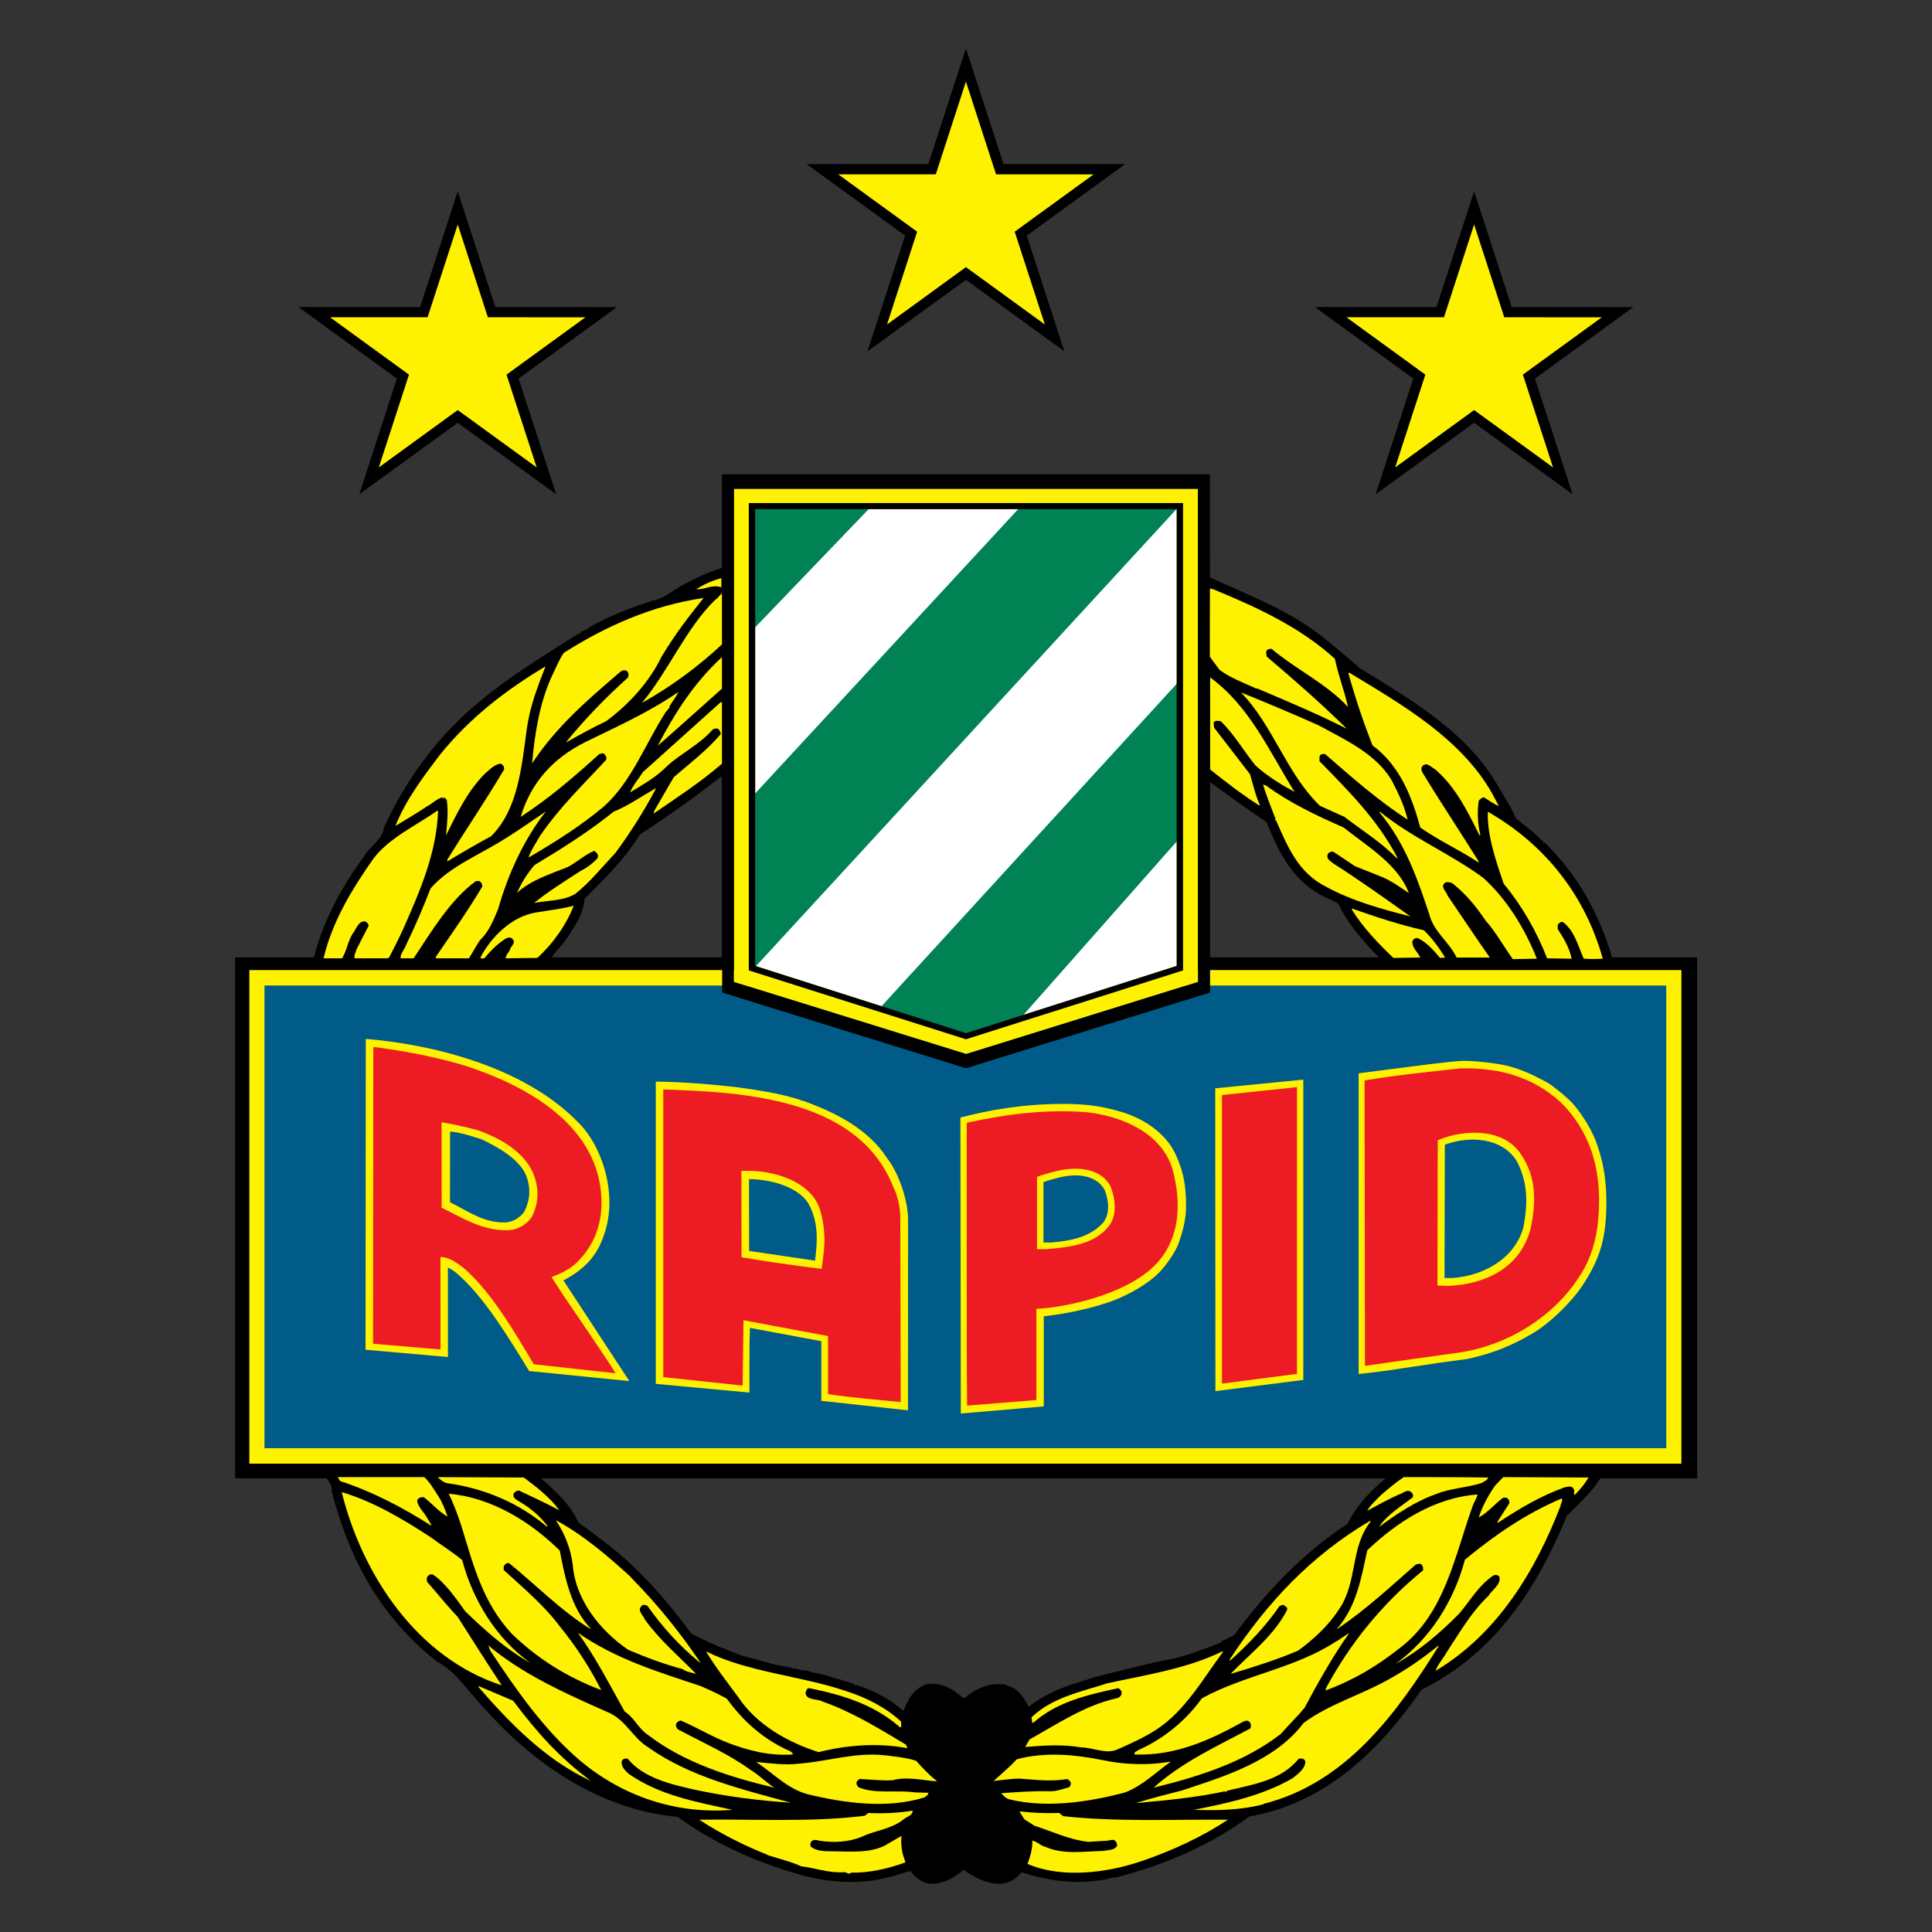 <?xml version="1.0" encoding="UTF-8" standalone="no"?>
<svg
   xmlns:dc="http://purl.org/dc/elements/1.1/"
   xmlns:cc="http://creativecommons.org/ns#"
   xmlns:rdf="http://www.w3.org/1999/02/22-rdf-syntax-ns#"
   xmlns:svg="http://www.w3.org/2000/svg"
   xmlns="http://www.w3.org/2000/svg"
   xmlns:sodipodi="http://sodipodi.sourceforge.net/DTD/sodipodi-0.dtd"
   xmlns:inkscape="http://www.inkscape.org/namespaces/inkscape"
   version="1.1"
   id="Layer_1"
   x="0px"
   y="0px"
   viewBox="0 0 1000 1000"
   xml:space="preserve"
   sodipodi:docname="Sportklub Rapid Wien.svg"
   width="1000"
   height="1000"
   inkscape:version="1.0.1 (3bc2e813f5, 2020-09-07)"><rect x="0" y="0" width="1000" height="1000" fill="#333333" stroke="none"/><defs
   id="defs141" /><sodipodi:namedview
   pagecolor="#ffffff"
   bordercolor="#666666"
   borderopacity="1"
   objecttolerance="10"
   gridtolerance="10"
   guidetolerance="10"
   inkscape:pageopacity="0"
   inkscape:pageshadow="2"
   inkscape:window-width="1920"
   inkscape:window-height="1017"
   id="namedview139"
   showgrid="false"
   inkscape:zoom="0.827"
   inkscape:cx="500"
   inkscape:cy="500"
   inkscape:window-x="-8"
   inkscape:window-y="-8"
   inkscape:window-maximized="1"
   inkscape:current-layer="Layer_1"
   inkscape:document-rotation="0" />
<g
   id="g1036"
   transform="matrix(4.331,0,0,4.331,-1212.249,-832.5)"><g
     id="g136">
	<path
   style="clip-rule:evenodd;fill-rule:evenodd"
   d="m 472.568,306.633 c -1.608,-5.338 -4.096,-9.805 -8.059,-13.722 -0.096,0 -0.096,0.19 -0.236,0.094 0.047,-0.046 0.094,-0.094 0.141,-0.094 -1.039,-1.133 -2.172,-1.937 -3.35,-2.88 -0.523,-1.274 -1.326,-2.456 -2.031,-3.684 -3.59,-6.469 -10.34,-10.436 -16.619,-14.261 -1.371,-1.227 -2.787,-2.407 -4.252,-3.588 -4.047,-3.295 -8.935,-5.088 -13.688,-7.296 v 43.116 l 0.043,-18.633 v 0 0 c 2.172,1.559 4.344,3.212 6.752,4.771 1.465,3.729 3.398,7.556 7.508,9.207 v 0 l 1.039,0.52 v 0 c 1.129,2.399 3.055,4.612 4.887,6.45 z m -106.387,-46.544 -0.022,0.004 v 0 c -1.982,0.614 -3.871,1.559 -5.523,2.55 -0.945,0.661 -1.842,1.274 -3.068,1.416 v 0 l 0.14,0.095 v 0 c -0.14,0 -0.422,0.046 -0.422,0 v 0 l 0.046,0.046 v 0 c -2.409,0.755 -4.817,1.748 -7.085,3.023 v 0 l 0.047,0.094 h -0.142 v 0 c -0.233,0.283 -0.942,0.236 -0.942,0.708 v 0 h -0.095 v 0 c 0,-0.047 -0.046,-0.047 -0.046,-0.094 -3.826,2.409 -8.357,5.194 -11.616,7.934 -5.101,4.107 -9.066,9.538 -11.664,15.252 -0.142,1.322 -1.414,2.077 -2.172,3.118 -2.707,3.782 -4.953,7.565 -6.19,12.398 h 28.405 c 0.39,-0.623 1.047,-1.247 1.537,-1.868 v 0 0 0 c 0.992,-1.512 2.217,-3.07 2.406,-5.148 2.267,-2.266 4.816,-4.722 6.565,-7.649 3.35,-2.172 6.421,-4.345 9.679,-6.895 v 0 h 0.14 v 21.56 h 0.022 z m -47.248,108.804 c 0.32,0.449 0.708,0.9 0.626,1.603 2.126,8.264 5.948,15.063 12.51,20.26 2.457,1.273 3.826,3.73 5.62,5.523 5.713,6.471 13.645,12.184 23.183,13.08 4.203,3.023 9.065,5.289 14.022,6.707 v 0 h -0.044 v 0 c 3.398,1.086 7.507,1.463 10.952,0.564 1.039,-0.188 1.984,-0.613 2.929,-0.801 0.33,0.52 0.897,0.992 1.463,1.275 1.701,0.754 3.634,-0.379 4.862,-1.418 1.133,0.803 2.455,1.512 3.873,1.652 1.275,0.143 2.359,-0.471 3.066,-1.369 3.402,1.135 7.18,1.559 10.672,0.709 v 0 l -0.047,-0.049 v 0 c 0.33,0 0.709,0 1.039,-0.141 5.57,-1.465 10.955,-3.779 15.533,-7.178 9.303,-1.605 15.77,-8.17 20.588,-15.158 8.83,-4.344 13.832,-12.182 17.375,-20.777 1.375,-1.377 2.932,-2.801 4.016,-4.484 h -25.662 c -1.887,1.578 -3.494,3.254 -4.559,5.43 v 0 0 0 c -5.385,3.541 -9.727,8.121 -13.553,13.316 v 0 l -1.555,0.756 0.043,0.094 v 0 c -1.744,0.709 -3.539,1.369 -5.428,1.889 -3.307,0.615 -6.846,1.559 -9.869,2.313 -0.756,0.285 -1.65,0.521 -2.455,0.805 -1.697,0.52 -3.728,1.463 -5.287,2.691 -0.613,-1.086 -1.275,-2.219 -2.551,-2.504 v 0 h 0.049 v 0 c -0.141,-0.045 -0.471,-0.283 -0.662,-0.141 -1.416,-0.283 -3.352,0.566 -4.485,1.606 v 0 l -0.284,-0.047 v 0 c -1.133,-1.086 -2.594,-1.842 -4.25,-1.605 -1.508,0.473 -2.264,1.793 -2.736,3.115 -0.048,0 -0.142,0 -0.142,0.096 v 0 -0.047 0 c -1.511,-1.418 -3.492,-2.408 -5.526,-3.07 -0.14,0.049 0.097,0.143 -0.092,0.094 v 0 l -0.094,-0.045 h 0.094 v 0 c -0.372,-0.326 -1.1,-0.422 -1.528,-0.559 0.003,0.014 0.017,0.02 0.017,0.037 -0.046,0 -0.046,0 -0.046,-0.045 0.008,0 0.02,0.004 0.03,0.008 -0.042,-0.119 -0.23,-0.111 -0.364,-0.105 0.003,0.002 0.003,0.002 0.003,0.002 v 0 h -0.048 v 0 c 0.012,0 0.031,0 0.044,-0.002 -0.047,-0.186 -0.375,-0.047 -0.469,-0.141 v 0 h 0.094 v 0 c -0.85,-0.188 -0.992,-0.426 -1.842,-0.473 v 0 h 0.094 v 0 c -0.189,-0.141 -0.85,-0.19 -0.992,-0.236 -0.284,-0.094 -0.944,-0.283 -1.417,-0.33 v 0 l 0.047,0.047 h -0.142 v 0 c -0.189,-0.188 -0.283,-0.141 -0.567,-0.141 0,-0.18 -0.255,-0.102 -0.4,-0.055 v 0 l 0.025,0.008 h -0.05 v 0 c 0.008,-0.002 0.017,-0.004 0.025,-0.008 v 0 l -0.308,-0.088 h 0.236 v 0 c -0.14,-0.094 -0.52,-0.094 -0.753,-0.094 v 0 h 0.094 v 0 c -0.048,-0.188 -0.473,-0.047 -0.614,-0.141 -1.606,-0.283 -3.118,-0.852 -4.771,-1.229 -2.078,-0.803 -4.012,-1.559 -6.043,-2.645 -3.259,-4.391 -6.656,-8.264 -11.143,-11.522 -0.709,-0.566 -1.605,-1.228 -2.361,-1.748 -0.913,-2.15 -2.761,-3.772 -4.464,-5.287 h -25.621 z"
   id="path2" />
	<polygon
   style="clip-rule:evenodd;fill-rule:evenodd"
   points="366.181,306.633 366.181,248.912 424.475,248.912 424.475,306.633 482.73,306.633 482.73,368.893 308,368.893 308,306.633 "
   id="polygon4" />
	<polygon
   style="clip-rule:evenodd;fill:#fff200;fill-rule:evenodd"
   points="309.698,367.141 309.698,308.154 480.846,308.154 480.846,367.141 "
   id="polygon6" />
	<polygon
   style="clip-rule:evenodd;fill:#005b89;fill-rule:evenodd"
   points="311.509,365.297 311.509,309.998 479.035,309.998 479.035,365.297 "
   id="polygon8" />
	<path
   style="clip-rule:evenodd;fill:#fff200;fill-rule:evenodd"
   d="m 366.113,261.321 v 1.085 c -1.086,-0.377 -1.936,0.283 -3.022,0.237 0.897,-0.566 1.889,-1.038 3.022,-1.322 z"
   id="path10" />
	<path
   style="clip-rule:evenodd;fill:#fff200;fill-rule:evenodd"
   d="m 424.896,262.643 c 5.145,2.124 10.338,4.486 14.541,8.311 0.379,1.936 1.182,3.92 1.559,5.762 -2.551,-2.787 -6.137,-4.439 -9.113,-6.942 -0.236,-0.046 -0.66,0.048 -0.66,0.379 v 0 l 0.047,0.517 v 0 c 3.447,2.928 6.516,5.621 9.586,8.642 -3.353,-1.7 -6.94,-3.21 -10.483,-4.722 -0.096,-0.095 -0.379,-0.047 -0.568,-0.189 -1.369,-0.614 -2.881,-1.181 -4.156,-2.125 v 0 l -1.225,-1.653 0.045,-8.076 z"
   id="path12" />
	<path
   style="clip-rule:evenodd;fill:#fff200;fill-rule:evenodd"
   d="m 366.206,269.208 c -2.879,2.69 -6.09,5.052 -9.536,6.988 v 0 -0.047 0 c 3.114,-3.731 5.24,-8.878 8.688,-12.231 0.331,-0.187 0.558,-0.609 0.842,-0.797 z"
   id="path14" />
	<path
   style="clip-rule:evenodd;fill:#fff200;fill-rule:evenodd"
   d="m 363.988,263.681 c -1.842,2.316 -3.353,4.251 -5.006,6.989 -1.511,3.118 -4.012,5.81 -6.657,7.746 -1.605,0.755 -3.209,1.651 -4.814,2.549 2.217,-2.739 4.768,-5.383 7.46,-7.792 0.047,-0.283 0.094,-0.425 -0.048,-0.661 -0.283,-0.331 -0.708,-0.189 -0.944,0.047 -3.872,3.307 -7.554,6.469 -10.436,10.814 v 0 h -0.046 v 0 c 0.331,-3.637 0.897,-7.036 2.267,-10.153 0.473,-0.944 0.897,-2.078 1.511,-2.974 5.05,-3.211 10.573,-5.666 16.713,-6.565 z"
   id="path16" />
	<path
   style="clip-rule:evenodd;fill:#fff200;fill-rule:evenodd"
   d="m 345.102,271.851 c -0.992,2.502 -1.842,4.77 -2.22,7.319 -0.661,4.817 -1.086,9.822 -4.295,12.987 -1.842,0.99 -3.448,1.935 -5.243,3.021 v 0 l 0.047,-0.283 v 0 c 2.315,-3.731 4.582,-7.036 6.754,-10.718 0.048,-0.331 -0.142,-0.567 -0.425,-0.709 -0.803,0.142 -1.323,0.756 -1.936,1.276 -2.125,2.218 -3.212,4.579 -4.581,7.317 0.141,-1.415 0.283,-2.879 0.097,-4.202 -0.05,-0.142 -0.191,-0.236 -0.283,-0.331 -0.192,0.047 -0.05,0.188 -0.239,0.094 v 0 l 0.047,-0.141 v 0 c -0.8,0.235 -1.272,0.802 -1.934,1.133 -1.039,0.708 -2.503,1.559 -3.73,2.313 1.227,-3.115 3.306,-5.854 5.384,-8.592 3.538,-4.345 7.739,-7.603 12.557,-10.484 z"
   id="path18" />
	<path
   style="clip-rule:evenodd;fill:#fff200;fill-rule:evenodd"
   d="m 458.182,286.961 0.852,1.607 v 0 c -0.615,-0.284 -1.182,-0.661 -1.748,-1.04 -0.283,-0.047 -0.52,0.236 -0.66,0.378 -0.19,1.275 -0.143,2.784 0.188,4.061 v 0 l -0.094,0.093 v 0 c -1.416,-2.832 -2.787,-5.713 -5.287,-7.884 -0.475,-0.236 -0.994,-0.945 -1.512,-0.425 -0.236,0.236 -0.141,0.519 -0.047,0.755 2.17,3.588 4.578,7.177 6.752,10.671 v 0 l -0.049,0.095 v 0 c -2.315,-1.512 -4.723,-2.599 -6.94,-4.156 -0.992,-3.684 -2.455,-7.414 -5.715,-9.822 -1.086,-2.786 -2.076,-5.714 -2.879,-8.642 v 0 l 0.096,-0.047 v 0 c 6.326,3.827 13.312,7.84 17.043,14.356 z"
   id="path20" />
	<path
   style="clip-rule:evenodd;fill:#fff200;fill-rule:evenodd"
   d="m 434.619,286.867 c -1.555,-0.85 -3.35,-1.937 -4.672,-3.163 -1.465,-1.795 -2.504,-3.684 -4.152,-5.289 -0.285,-0.048 -0.76,-0.143 -0.852,0.188 v 0 l 0.047,0.567 4.297,5.573 v 0 c 0.377,1.273 0.66,2.548 1.18,3.682 v 0 l -0.094,0.047 v 0 c -2.078,-1.322 -4.014,-2.834 -5.855,-4.296 v 0 -11.004 0 c 4.769,3.495 7.035,8.785 10.101,13.695 z"
   id="path22" />
	<path
   style="clip-rule:evenodd;fill:#fff200;fill-rule:evenodd"
   d="m 359.879,276.715 0.047,0.047 -0.473,0.565 v 0 c -2.406,3.732 -4.105,8.406 -7.458,11.335 -2.693,2.265 -5.855,4.25 -8.924,6.043 0.283,-0.896 0.897,-1.747 1.369,-2.597 2.409,-3.494 5.051,-5.998 7.885,-9.066 0.142,-0.283 -0.047,-0.614 -0.33,-0.803 v 0 l -0.473,0.095 v 0 c -3.02,2.738 -6.043,5.335 -9.397,7.508 1.229,-4.062 3.779,-6.942 7.696,-8.925 3.873,-1.89 7.746,-3.636 11.144,-5.997 -0.283,0.662 -0.755,1.134 -1.086,1.795 z"
   id="path24" />
	<path
   style="clip-rule:evenodd;fill:#fff200;fill-rule:evenodd"
   d="m 437.453,278.886 c 3.213,1.748 7.082,3.495 8.877,6.8 0.709,1.37 1.418,2.881 1.795,4.487 -3.637,-2.361 -6.703,-5.1 -9.867,-7.838 -0.332,-0.048 -0.615,0.046 -0.662,0.33 v 0 0.521 0 c 3.494,3.588 6.893,6.941 9.303,11.52 v 0 l -0.049,0.096 v 0 c -1.889,-1.937 -4.199,-3.355 -6.277,-4.959 v 0 l -2.93,-1.323 v 0 c -4.012,-3.872 -5.57,-9.586 -9.443,-13.552 2.929,1.18 6.185,2.55 9.253,3.918 z"
   id="path26" />
	<path
   style="clip-rule:evenodd;fill:#fff200;fill-rule:evenodd"
   d="m 366.203,276.104 0.003,7.364 c -2.69,2.313 -5.334,4.014 -8.215,5.997 v 0 l 0.097,-0.331 v 0 c 0.753,-1.275 1.508,-2.644 2.359,-4.061 1.936,-1.653 3.919,-3.164 5.572,-5.1 0.047,-0.283 -0.097,-0.331 -0.188,-0.567 -0.192,-0.189 -0.567,-0.14 -0.756,0 -1.559,1.795 -3.778,2.834 -5.432,4.346 -1.272,1.321 -2.878,2.217 -4.437,3.163 0.331,-0.851 0.992,-1.559 1.512,-2.407 v 0 l 9.301,-8.359 h 0.14 v 0 z"
   id="path28" />
	<path
   style="clip-rule:evenodd;fill:#fff200;fill-rule:evenodd"
   d="m 431.223,286.111 c 2.832,2.078 6.043,3.589 9.254,5.006 2.785,2.219 6.563,4.439 7.791,7.839 -1.086,-0.755 -2.221,-1.559 -3.447,-2.031 v 0 l -2.975,-1.181 -2.549,-1.7 v 0 c -0.285,-0.142 -0.566,0.047 -0.709,0.235 -0.236,0.614 0.33,0.85 0.66,1.134 3.119,1.984 6.139,4.155 9.207,6.327 -3.494,-0.896 -6.986,-1.842 -10.15,-3.588 -3.26,-1.653 -4.535,-4.769 -5.902,-7.886 -0.283,-0.047 0.049,-0.237 -0.141,-0.378 -0.473,-1.275 -1.086,-2.739 -1.416,-3.921 v 0 z"
   id="path30" />
	<path
   style="clip-rule:evenodd;fill:#fff200;fill-rule:evenodd"
   d="m 358.273,286.49 c -1.367,2.598 -2.973,5.146 -4.815,7.65 -1.605,1.7 -3.022,3.496 -4.814,4.912 -1.417,0.849 -3.259,0.754 -4.912,1.085 1.606,-1.321 3.448,-2.455 5.384,-3.729 0.804,-0.425 1.603,-0.945 2.17,-1.605 0.236,-0.379 -0.094,-0.756 -0.378,-0.898 -1.133,0.473 -2.075,1.37 -3.161,1.936 -2.126,0.85 -4.393,1.559 -6.046,3.07 0.52,-1.181 1.181,-2.267 2.078,-3.307 3.307,-1.983 6.516,-4.014 9.444,-6.374 1.747,-0.709 3.353,-1.842 5.004,-2.787 v 0 z"
   id="path32" />
	<path
   style="clip-rule:evenodd;fill:#fff200;fill-rule:evenodd"
   d="m 332.26,289.134 c -0.191,5.147 -2.267,9.776 -4.156,14.072 -0.519,1.134 -1.133,2.361 -1.701,3.448 v 0 l -0.189,0.094 h -3.917 v 0 c -0.142,-0.331 0.142,-0.756 0.237,-1.134 v 0 l 1.414,-2.737 v 0 c 0.05,-0.189 -0.187,-0.378 -0.331,-0.52 -0.895,-0.189 -1.131,0.944 -1.556,1.417 -0.615,0.992 -0.709,2.031 -1.275,2.975 v 0 h -2.22 v 0 c 1.086,-4.533 3.447,-8.311 5.948,-11.9 1.889,-2.504 5.195,-4.013 7.602,-5.714 v 0 h 0.144 z"
   id="path34" />
	<path
   style="clip-rule:evenodd;fill:#fff200;fill-rule:evenodd"
   d="m 345.149,289.182 c -2.645,3.353 -4.531,7.508 -5.712,11.664 -0.567,1.369 -1.086,2.692 -2.173,3.73 -0.425,0.615 -0.897,1.511 -1.322,2.172 v 0 h -3.965 l 0.047,-0.236 v 0 c 1.887,-2.738 3.87,-5.572 5.523,-8.357 0,-0.236 -0.142,-0.566 -0.425,-0.661 v 0 l -0.379,0.047 v 0 c -3.07,2.266 -5.239,5.95 -7.412,9.208 v 0 h -1.559 v 0 c -0.046,-0.567 0.473,-1.04 0.661,-1.605 1.086,-2.22 2.031,-4.44 2.928,-6.753 2.359,-2.692 5.901,-4.014 9.065,-6.046 1.653,-1.038 3.07,-2.03 4.723,-3.163 z"
   id="path36" />
	<path
   style="clip-rule:evenodd;fill:#fff200;fill-rule:evenodd"
   d="m 471.449,306.794 c -0.852,0.048 -1.512,0.048 -2.268,0 -0.707,-1.509 -1.039,-3.257 -2.5,-4.391 -0.283,-0.047 -0.473,0.142 -0.615,0.331 v 0 0.519 0 c 0.709,1.087 1.418,2.268 1.654,3.541 v 0 l -2.928,-0.046 v 0 c -1.229,-3.211 -3.07,-6.375 -5.193,-8.924 -0.896,-2.645 -1.984,-5.762 -1.889,-8.594 6.94,3.964 11.663,10.103 13.739,17.564 z"
   id="path38" />
	<path
   style="clip-rule:evenodd;fill:#fff200;fill-rule:evenodd"
   d="m 457.145,297.115 c 2.83,2.549 5.004,6.091 6.42,9.679 v 0 l -2.881,0.048 v 0 c -1.084,-1.557 -2.076,-3.305 -3.256,-4.627 -1.088,-1.605 -2.221,-3.022 -3.779,-4.297 -0.236,-0.236 -0.66,-0.33 -0.992,-0.236 -0.752,0.472 0.143,1.086 0.236,1.559 1.701,2.501 3.4,5.052 5.055,7.414 v 0 h -3.969 v 0 c -0.896,-1.889 -2.738,-3.069 -3.258,-5.147 -1.461,-4.392 -2.926,-8.595 -5.949,-12.183 v 0 l 0.049,-0.094 v 0 c 3.824,3.113 8.404,5.004 12.324,7.884 z"
   id="path40" />
	<path
   style="clip-rule:evenodd;fill:#fff200;fill-rule:evenodd"
   d="m 348.455,300.467 c -0.85,2.267 -2.55,4.629 -4.345,6.233 v 0 l -3.776,0.047 v 0 c 0,-0.425 0.425,-0.708 0.567,-1.18 0.142,-0.331 0.659,-0.708 0.283,-1.086 -0.189,-0.283 -0.519,-0.236 -0.755,-0.141 -1.039,0.613 -1.936,1.556 -2.645,2.407 -0.142,0 -0.425,0.094 -0.473,-0.094 1.229,-2.361 3.684,-4.912 6.657,-5.384 1.37,-0.235 3.07,-0.424 4.487,-0.802 z"
   id="path42" />
	<path
   style="clip-rule:evenodd;fill:#fff200;fill-rule:evenodd"
   d="m 450.063,303.395 c 0.99,0.945 1.842,2.126 2.547,3.259 v 0 l -0.611,0.046 v 0 c -0.711,-0.851 -1.56,-1.841 -2.645,-2.36 -0.33,-0.095 -0.66,0.189 -0.66,0.472 0,0.755 0.66,1.179 0.943,1.842 v 0 l -3.211,0.046 v 0 c -1.795,-1.701 -3.637,-3.636 -4.957,-5.761 v 0 -0.142 0 c 2.83,0.993 5.664,1.937 8.594,2.598 z"
   id="path44" />
	<path
   style="clip-rule:evenodd;fill:#fff200;fill-rule:evenodd"
   d="m 457.758,368.797 c -0.094,0.33 -0.52,0.473 -0.803,0.66 -1.748,0.568 -3.73,0.615 -5.432,1.322 -2.453,0.85 -4.767,2.408 -6.799,3.92 0.898,-1.416 2.551,-2.408 3.969,-3.494 0.141,-0.143 0.094,-0.426 -0.049,-0.566 -0.52,-0.613 -1.086,0.094 -1.559,0.188 -1.275,0.568 -2.551,1.275 -3.775,1.938 0.422,-0.756 0.988,-1.182 1.604,-1.842 0.85,-0.754 1.842,-1.559 2.74,-2.172 3.35,-10e-4 6.703,-10e-4 10.104,0.046 z"
   id="path46" />
	<path
   style="clip-rule:evenodd;fill:#fff200;fill-rule:evenodd"
   d="m 330.607,368.75 c 0.755,0.707 1.134,1.463 1.7,2.313 0.47,0.709 0.801,1.605 1.084,2.41 -1.084,-0.615 -1.839,-1.561 -2.831,-2.315 -0.378,-0.049 -0.709,0.094 -0.803,0.377 0.047,0.756 0.803,1.369 1.181,2.078 v 0 l 0.519,0.85 -0.094,0.047 v 0 c -3.401,-2.172 -7.035,-4.061 -10.813,-5.289 v 0 l -0.284,-0.471 z"
   id="path48" />
	<path
   style="clip-rule:evenodd;fill:#fff200;fill-rule:evenodd"
   d="m 342.504,368.797 c 1.511,1.135 3.117,2.361 4.25,3.92 -1.511,-0.805 -3.116,-1.559 -4.723,-2.314 -0.281,-0.141 -0.519,0.094 -0.708,0.236 -0.281,0.662 0.472,0.897 0.898,1.18 1.227,0.756 2.267,1.654 3.117,2.787 v 0 l -0.094,0.047 v 0 c -3.449,-2.881 -7.507,-4.58 -11.995,-5.195 -0.425,-0.141 -0.752,-0.424 -1.036,-0.707 v 0 z"
   id="path50" />
	<path
   style="clip-rule:evenodd;fill:#fff200;fill-rule:evenodd"
   d="m 469.748,368.797 c -0.471,0.801 -1.039,1.465 -1.648,2.078 -0.24,-0.189 0.092,-0.426 -0.143,-0.707 -0.189,-0.475 -0.756,-0.236 -1.086,-0.189 -2.881,1.037 -5.432,2.549 -7.982,4.248 v 0 -0.188 l 1.369,-2.127 v 0 c 0.098,-0.33 -0.092,-0.566 -0.328,-0.707 v 0 h -0.377 v 0 c -1.039,0.756 -1.842,1.795 -2.928,2.361 0.424,-1.322 1.18,-2.691 1.935,-3.777 v 0 l 0.992,-1.039 z"
   id="path52" />
	<path
   style="clip-rule:evenodd;fill:#fff200;fill-rule:evenodd"
   d="m 331.363,375.928 c 1.273,0.945 2.642,1.793 3.776,2.738 1.275,4.815 4.062,9.35 8.121,12.277 -2.925,-1.652 -5.334,-3.824 -7.742,-6.139 -1.134,-1.559 -2.409,-3.447 -3.918,-4.438 -0.378,-0.049 -0.614,0.188 -0.709,0.471 v 0 l 0.048,0.426 v 0 c 1.228,1.369 2.361,2.832 3.634,4.154 1.748,2.74 3.543,5.574 5.29,8.219 -10.152,-3.307 -16.667,-13.225 -19.123,-23.092 3.824,1.132 7.364,3.259 10.623,5.384 z"
   id="path54" />
	<path
   style="clip-rule:evenodd;fill:#fff200;fill-rule:evenodd"
   d="m 346.802,377.533 c 0.614,3.211 1.322,6.801 3.634,9.254 v 0 0.096 0 c -3.445,-2.125 -6.751,-5.479 -9.677,-7.84 -0.331,-0.092 -0.52,0.143 -0.661,0.377 v 0 0.426 0 c 2.312,2.127 4.815,4.203 6.751,6.801 1.89,2.314 3.54,4.863 4.909,7.557 -4.105,-1.56 -7.601,-3.732 -10.715,-6.754 -3.448,-3.73 -4.535,-8.074 -5.998,-12.844 -0.425,-1.322 -0.945,-2.693 -1.511,-3.873 5.194,0.472 9.82,3.4 13.268,6.8 z"
   id="path56" />
	<path
   style="clip-rule:evenodd;fill:#fff200;fill-rule:evenodd"
   d="m 456.482,370.826 c -0.094,0.475 -0.473,0.992 -0.613,1.465 -2.125,5.902 -3.307,12.797 -8.641,16.857 -2.74,2.174 -5.57,3.873 -8.924,5.102 v 0 l 0.094,-0.33 v 0 c 2.881,-5.338 6.705,-10.059 11.568,-14.025 0.049,-0.332 -0.047,-0.709 -0.377,-0.803 v 0 l -0.473,0.094 v 0 c -2.928,2.549 -6.045,5.479 -9.396,7.697 v 0 h -0.047 v 0 c 2.361,-2.691 2.879,-5.998 3.637,-9.398 3.54,-3.352 7.977,-6.28 13.172,-6.659 z"
   id="path58" />
	<path
   style="clip-rule:evenodd;fill:#fff200;fill-rule:evenodd"
   d="m 466.398,372.195 c -2.93,7.605 -7.459,15.254 -14.92,19.693 0.236,-0.756 0.895,-1.418 1.32,-2.219 1.512,-2.268 2.834,-4.676 5.006,-6.754 0.377,-0.66 1.559,-1.369 1.275,-2.266 -0.141,-0.238 -0.473,-0.238 -0.707,-0.143 -1.797,1.227 -2.74,2.973 -4.063,4.533 -2.267,2.315 -4.816,4.486 -7.65,6.045 4.156,-2.975 7.037,-7.605 8.311,-12.467 3.543,-2.928 7.318,-5.525 11.568,-7.318 0.19,0.283 -0.14,0.613 -0.14,0.896 z"
   id="path60" />
	<path
   style="clip-rule:evenodd;fill:#fff200;fill-rule:evenodd"
   d="m 355.3,380.697 c -0.046,0.094 0.142,0.094 0.189,0.236 3.02,3.068 5.712,6.422 8.074,9.916 v 0 l -0.047,0.047 v 0 c -2.409,-1.982 -4.44,-4.203 -6.231,-6.754 -0.19,-0.141 -0.567,-0.188 -0.709,0 -0.566,0.566 0.189,1.086 0.378,1.607 1.84,2.549 4.107,4.44 6.137,6.516 -0.473,-0.143 -1.181,-0.236 -1.605,-0.566 -2.267,-0.613 -4.298,-1.369 -6.515,-2.314 -3.448,-2.361 -6.282,-6.043 -6.61,-10.059 -0.236,-1.984 -0.944,-3.775 -2.031,-5.43 3.397,1.842 6.373,4.44 8.97,6.801 z"
   id="path62" />
	<path
   style="clip-rule:evenodd;fill:#fff200;fill-rule:evenodd"
   d="m 443.685,374.086 c -2.453,3.115 -1.508,7.225 -3.775,10.483 -1.229,1.935 -3.117,3.637 -4.865,4.912 -2.643,1.133 -5.381,1.98 -8.074,2.785 2.361,-2.455 5.148,-4.533 6.754,-7.648 0.094,-0.33 -0.281,-0.475 -0.471,-0.615 v 0 l -0.426,0.141 v 0 c -1.652,2.408 -3.73,4.582 -5.951,6.564 v 0 -0.188 0 c 4.439,-6.754 9.68,-12.373 16.808,-16.576 v 0 z"
   id="path64" />
	<path
   style="clip-rule:evenodd;fill:#fff200;fill-rule:evenodd"
   d="m 363.658,393.73 c 1.086,0.473 2.125,0.943 3.115,1.51 1.936,2.693 4.487,4.959 7.601,6.281 0.049,0.094 0.378,0.236 0.236,0.377 -2.737,0.189 -5.287,-0.471 -7.649,-1.369 -1.98,-0.756 -3.728,-1.842 -5.712,-2.691 -0.236,0.047 -0.473,0.188 -0.567,0.473 -0.047,0.33 0.189,0.613 0.473,0.707 2.739,1.465 5.759,2.787 8.451,4.723 0.992,0.615 1.842,1.465 2.834,2.125 -5.385,-1.275 -10.813,-3.021 -15.061,-6.279 -1.228,-0.805 -1.606,-2.031 -2.834,-2.834 -1.842,-3.307 -3.448,-6.422 -5.573,-9.397 4.581,3.164 9.443,4.626 14.686,6.374 z"
   id="path66" />
	<path
   style="clip-rule:evenodd;fill:#fff200;fill-rule:evenodd"
   d="m 441.139,387.402 c -1.984,2.787 -3.686,5.855 -5.338,8.926 -0.896,1.086 -1.84,1.982 -2.83,3.115 -4.393,3.4 -9.822,5.101 -15.207,6.422 3.496,-3.117 7.602,-4.959 11.568,-7.084 0.096,-0.188 0.096,-0.611 -0.094,-0.756 -0.189,-0.283 -0.613,-0.141 -0.85,0 -3.92,2.174 -8.074,4.063 -12.889,3.873 -0.141,-0.283 0.33,-0.424 0.52,-0.566 2.973,-1.322 5.617,-3.494 7.508,-6.139 5.051,-2.787 11.141,-3.59 15.957,-6.752 0.569,-0.283 1.088,-0.755 1.655,-1.039 z"
   id="path68" />
	<path
   style="clip-rule:evenodd;fill:#fff200;fill-rule:evenodd"
   d="m 352.325,396.752 c 2.362,0.898 3.118,3.117 5.054,4.297 4.909,3.496 11.141,5.006 17.044,6.611 -3.778,-0.236 -7.792,-0.756 -11.521,-1.559 -2.881,-0.66 -6.043,-1.369 -7.98,-3.684 -0.283,-0.094 -0.614,0 -0.708,0.283 -0.142,0.566 0.377,1.088 0.756,1.465 3.681,2.596 8.073,3.399 12.463,4.344 -6.846,0.566 -13.219,-1.701 -18.178,-5.855 -4.343,-3.684 -7.743,-8.594 -10.764,-13.174 v 0 l -0.235,-0.615 v 0 c 4.106,3.448 9.16,5.715 14.069,7.887 z"
   id="path70" />
	<path
   style="clip-rule:evenodd;fill:#fff200;fill-rule:evenodd"
   d="m 451.853,388.914 c -4.955,7.932 -10.998,16.385 -20.961,18.887 v 0 0.049 0 c -2.74,0.707 -5.527,0.756 -8.311,0.66 4.107,-0.803 8.215,-1.701 11.803,-3.777 0.66,-0.52 1.559,-1.18 1.512,-2.031 -0.143,-0.33 -0.473,-0.377 -0.805,-0.283 -2.074,2.598 -5.523,3.07 -8.592,3.824 v 0 l -0.092,0.189 -0.094,-0.141 v 0 c -3.449,0.754 -7.039,1.086 -10.672,1.416 1.791,-0.566 3.682,-1.039 5.523,-1.512 5.287,-1.746 11.096,-3.541 14.541,-8.074 3.07,-2.266 6.895,-3.352 10.152,-5.195 2.125,-1.18 4.061,-2.5 5.902,-4.012 v 0 z"
   id="path72" />
	<path
   style="clip-rule:evenodd;fill:#fff200;fill-rule:evenodd"
   d="m 380.938,394.295 c 2.407,0.758 4.862,1.984 6.657,3.686 v 0 0.66 h -0.142 v 0 c -3.115,-2.738 -6.893,-3.871 -10.86,-4.674 -0.331,0.047 -0.331,0.328 -0.425,0.564 0.094,0.945 1.37,0.662 2.032,1.041 3.542,1.227 6.798,3.258 9.962,5.146 v 0 l 0.19,0.424 v 0 c -3.589,-0.66 -7.223,-0.377 -10.624,0.473 -3.684,-1.182 -7.413,-3.258 -9.632,-6.611 -1.322,-1.793 -2.689,-3.543 -3.823,-5.43 5.002,2.502 11.14,2.879 16.665,4.721 z"
   id="path74" />
	<path
   style="clip-rule:evenodd;fill:#fff200;fill-rule:evenodd"
   d="m 426.078,389.621 c -2.314,3.068 -4.488,7.037 -7.98,9.303 -1.369,0.897 -3.023,1.652 -4.533,2.315 -1.369,0.709 -2.881,-0.143 -4.437,-0.19 -2.268,-0.379 -4.346,-0.236 -6.707,-0.047 v 0 l 0.52,-0.898 v 0 c 3.213,-1.793 6.564,-4.059 10.342,-4.91 0.33,-0.047 0.613,-0.283 0.66,-0.566 0.047,-0.332 -0.188,-0.52 -0.377,-0.66 -3.684,0.803 -7.318,1.605 -10.199,4.154 v 0 h -0.096 l -0.094,-0.66 v 0 c 2.504,-2.408 5.854,-3.023 9.02,-4.063 4.77,-1.039 9.537,-1.746 13.787,-3.824 v 0 z"
   id="path76" />
	<path
   style="clip-rule:evenodd;fill:#fff200;fill-rule:evenodd"
   d="m 341.229,395.477 c 2.881,3.824 5.479,6.754 9.301,9.586 -5.429,-2.502 -9.68,-6.893 -13.456,-11.238 v 0 l 0.048,-0.094 z"
   id="path78" />
	<path
   style="clip-rule:evenodd;fill:#fff200;fill-rule:evenodd"
   d="m 389.39,402.654 c 0.756,0.85 1.557,1.701 2.504,2.457 -1.559,-0.096 -3.591,-0.615 -5.291,-0.143 -1.228,0.094 -2.736,-0.094 -3.964,-0.141 -0.284,0.141 -0.473,0.424 -0.331,0.709 v 0 l 0.186,0.279 v 0 c 2.031,0.852 4.534,0.285 6.754,0.615 v 0 l 1.606,0.047 v 0 c 0,0.236 -0.331,0.473 -0.52,0.566 -4.44,1.369 -9.538,0.662 -13.836,-0.377 -2.456,-0.613 -4.201,-2.549 -6.231,-3.871 1.653,0.141 3.4,0.424 5.239,0.188 3.401,-0.283 6.612,-1.369 10.105,-0.99 1.276,0.142 2.598,0.284 3.779,0.661 z"
   id="path80" />
	<path
   style="clip-rule:evenodd;fill:#fff200;fill-rule:evenodd"
   d="m 418.473,402.938 1.369,-0.19 v 0 c -1.842,1.275 -3.303,2.834 -5.475,3.684 -4.252,1.133 -9.443,1.938 -13.928,0.803 -0.377,-0.141 -0.615,-0.426 -0.898,-0.709 1.982,-0.141 3.824,-0.283 5.902,-0.234 0.803,0 1.463,-0.283 2.219,-0.475 0.188,-0.139 0.283,-0.471 0.143,-0.705 v 0 l -0.332,-0.283 v 0 c -1.889,0.33 -3.824,0.094 -5.713,-0.047 -1.037,0 -2.172,0.188 -3.115,0.281 0.943,-0.85 1.842,-1.605 2.783,-2.596 3.354,-0.898 6.896,-0.568 10.199,0.094 2.221,0.472 4.488,0.613 6.846,0.377 z"
   id="path82" />
	<path
   style="clip-rule:evenodd;fill:#fff200;fill-rule:evenodd"
   d="m 388.965,408.605 c 0,0.613 -0.708,0.707 -1.133,1.086 -1.417,1.133 -3.353,1.275 -4.909,2.029 -1.606,0.662 -3.401,0.756 -5.148,0.473 -0.283,-0.094 -0.614,-0.141 -0.85,0.047 -0.189,0.143 -0.236,0.52 -0.094,0.709 0.661,0.471 1.511,0.518 2.314,0.518 2.314,0 5.006,0.332 6.94,-0.943 v 0 l 1.558,-0.896 v 0 c -0.094,0.756 0,1.889 0.284,2.596 v 0 l 0.188,0.566 v 0 c -2.078,0.756 -4.343,1.277 -6.515,1.229 -0.283,0.332 -0.52,-0.141 -0.897,-0.047 -1.843,0.096 -3.401,-0.52 -5.054,-0.709 -1.086,-0.52 -2.784,-0.943 -4.106,-1.369 v 0 h 0.094 v 0 c -2.834,-1.133 -5.57,-2.502 -8.168,-4.201 6.609,-0.096 13.36,0.33 19.783,-0.473 v 0 l 0.423,-0.332 v 0 c 1.795,0.094 3.59,-10e-4 5.29,-0.283 z"
   id="path84" />
	<path
   style="clip-rule:evenodd;fill:#fff200;fill-rule:evenodd"
   d="m 406.482,408.887 0.471,0.379 v 0 c 6.375,0.709 13.031,0.377 19.688,0.426 -3.113,2.078 -6.75,3.728 -10.195,4.91 -4.109,1.416 -9.539,2.172 -13.742,0.377 0.283,-0.803 0.615,-1.793 0.566,-2.785 0.568,0.096 0.992,0.613 1.605,0.756 2.127,0.943 4.582,0.518 6.941,0.471 0.566,-0.141 1.322,-0.047 1.605,-0.66 -0.047,-0.332 -0.189,-0.613 -0.473,-0.66 v 0 l -0.566,0.047 v 0.047 l -2.457,0.143 v 0 c -2.311,-0.283 -4.246,-1.229 -6.42,-1.938 v 0 l -1.18,-0.756 -0.566,-0.897 0.094,-0.047 v 0 c 1.512,0.187 3.022,0.236 4.629,0.187 z"
   id="path86" />
	<path
   style="clip-rule:evenodd;fill:#fff200;fill-rule:evenodd"
   d="m 366.206,274.495 c -2.548,2.267 -5.051,4.533 -7.696,6.848 1.984,-3.825 4.298,-7.461 7.557,-10.484 v 0 l 0.139,-0.078 z"
   id="path88" />
	<polygon
   style="clip-rule:evenodd;fill-rule:evenodd"
   points="414.373,211.832 402.607,220.378 407.103,234.21 395.338,225.66 383.573,234.21 388.069,220.378 376.304,211.83 390.846,211.83 395.337,198 399.83,211.83 "
   id="polygon90" />
	<polygon
   style="clip-rule:evenodd;fill-rule:evenodd"
   points="475.105,228.913 463.342,237.46 467.838,251.291 456.072,242.741 444.307,251.291 448.803,237.46 437.037,228.911 451.58,228.911 456.07,215.082 460.564,228.911 "
   id="polygon92" />
	<polygon
   style="clip-rule:evenodd;fill-rule:evenodd"
   points="353.639,228.913 341.875,237.46 346.371,251.291 334.605,242.741 322.839,251.291 327.335,237.46 315.571,228.911 330.113,228.911 334.604,215.082 339.097,228.911 "
   id="polygon94" />
	<polygon
   style="clip-rule:evenodd;fill:#fff200;fill-rule:evenodd"
   points="398.939,213.056 410.6,213.058 401.166,219.91 404.771,230.999 404.771,230.999 395.338,224.145 385.906,230.999 389.51,219.91 380.077,213.056 391.737,213.056 395.338,201.969 "
   id="polygon96" />
	<polygon
   style="clip-rule:evenodd;fill:#fff200;fill-rule:evenodd"
   points="459.674,230.137 471.334,230.139 461.9,236.992 465.504,248.08 465.504,248.08 456.072,241.226 446.639,248.08 450.244,236.992 440.81,230.137 452.471,230.137 456.072,219.05 "
   id="polygon98" />
	<polygon
   style="clip-rule:evenodd;fill:#fff200;fill-rule:evenodd"
   points="338.206,230.137 349.867,230.139 340.434,236.992 344.038,248.08 344.038,248.08 334.605,241.226 325.172,248.08 328.777,236.992 319.344,230.137 331.003,230.137 334.605,219.05 "
   id="polygon100" />
	<path
   style="clip-rule:evenodd;fill:#fff200;fill-rule:evenodd"
   d="m 352.104,339.736 c -0.886,2.793 -2.626,4.32 -4.868,5.506 l 7.875,12.031 -11.975,-1.201 c -2.284,-3.725 -5.083,-8.402 -8.177,-11.26 -0.483,-0.445 -0.959,-0.861 -1.527,-1.094 l 0.005,10.676 -9.852,-0.865 0.03,-37.148 v 0 c 7.256,0.576 18.655,3.055 25.376,9.963 2.86,2.806 4.797,8.631 3.113,13.392 z"
   id="path102" />
	<path
   style="clip-rule:evenodd;fill:#fff200;fill-rule:evenodd"
   d="m 459.758,319.527 c 1.887,0.424 3.262,1.117 4.94,2 0.377,0.158 2.521,1.785 3.355,2.797 0.672,0.818 0.69,0.92 1.041,1.412 0.594,0.828 1.26,2.172 1.475,2.732 0.26,0.678 0.56,1.541 0.818,2.67 0.676,2.938 0.563,6.34 0.252,8.334 -0.346,2.197 -1.053,3.971 -2.535,6.254 -1.334,2.055 -3.969,4.637 -6.105,5.883 -2.137,1.244 -4.334,2.283 -7.744,3.022 l -3.164,0.426 -4.435,0.658 v 0 c -1.701,0.285 -3.543,0.52 -5.385,0.711 v 0 -35.936 0 c 4.137,-0.52 10.949,-1.461 12.426,-1.49 1.473,-0.029 4.155,0.322 5.061,0.527 z"
   id="path104" />
	<polygon
   style="clip-rule:evenodd;fill:#fff200;fill-rule:evenodd"
   points="435.66,357.133 425.156,358.473 425.133,322.283 435.66,321.244 435.66,357.133 "
   id="polygon106" />
	<path
   style="clip-rule:evenodd;fill:#fff200;fill-rule:evenodd"
   d="m 368.284,322.19 c 2.326,0.338 4.63,0.67 6.893,1.369 0.236,0.049 0.425,0.189 0.709,0.236 v 0 h 0.047 v 0 c 3.779,1.369 7.71,3.301 10.021,6.889 1.406,1.813 2.497,5.115 2.472,7.42 l -0.013,22.662 -10.354,-1.131 v -7.129 0 l -8.539,-1.594 c -0.083,2.574 -0.039,5.164 -0.055,7.732 l -11.191,-1.039 v -36.125 0 c 3.4,0.047 6.801,0.331 10.01,0.71 z"
   id="path108" />
	<path
   style="clip-rule:evenodd;fill:#fff200;fill-rule:evenodd"
   d="m 420.475,330.34 c 1,2.283 1.117,3.74 1.172,5.691 0.057,1.949 -0.502,3.672 -0.869,4.717 -0.365,1.045 -1.357,2.42 -1.916,3.076 -1.221,1.439 -3.129,2.621 -5.232,3.551 -2.105,0.928 -5.895,1.83 -8.99,2.154 v 10.768 l -9.914,0.85 -0.048,-35.369 v 0 c 3.685,-0.99 7.706,-1.543 10.946,-1.613 3.24,-0.07 5.379,0.047 8.424,0.979 2.591,0.794 5.261,2.53 6.427,5.196 z"
   id="path110" />
	<path
   style="clip-rule:evenodd;fill:#ed1c24;fill-rule:evenodd"
   d="m 335.517,319.592 c 6.704,2.172 14.825,6.422 16.1,14.262 0.567,3.494 -0.236,6.752 -2.784,9.254 -0.756,0.756 -1.975,1.352 -3.014,1.728 0.435,0.76 0.935,1.389 1.408,2.193 0.686,0.984 5.89,8.621 6.246,9.309 l -9.778,-1.074 c -2.324,-3.883 -4.895,-8.355 -8.149,-11.305 -0.756,-0.615 -1.923,-1.549 -3.009,-1.504 l 0.008,11.041 v 0 l -8.063,-0.686 0.034,-35.467 c 5.26,0.634 9.422,1.755 11.001,2.249 z"
   id="path112" />
	<path
   style="clip-rule:evenodd;fill:#ed1c24;fill-rule:evenodd"
   d="m 465.973,323.559 c 0.297,0.252 0.547,0.49 0.945,0.898 3.822,4.201 4.531,9.254 3.871,14.543 -0.334,2.205 -1.059,4.266 -2.266,5.965 -2.81,4.352 -8.123,8.012 -14.309,8.91 -3.685,0.494 -7.369,1.033 -11.045,1.559 l -0.141,0.016 -0.049,-34.109 v 0 c 3.68,-0.615 7.586,-1.018 11.457,-1.443 2.533,-0.053 4.768,0.246 6.785,0.949 1.728,0.598 3.295,1.493 4.752,2.712 z"
   id="path114" />
	<polygon
   style="clip-rule:evenodd;fill:#ed1c24;fill-rule:evenodd"
   points="425.934,323.086 434.904,322.141 434.902,356.41 425.934,357.576 "
   id="polygon116" />
	<path
   style="clip-rule:evenodd;fill:#ed1c24;fill-rule:evenodd"
   d="m 386.603,333.947 c 0.615,1.213 0.865,2.553 0.891,3.691 l 0.053,22.139 v 0 c -2.92,-0.279 -5.795,-0.521 -8.688,-0.943 v -6.943 0 l -10.104,-1.889 -0.101,7.81 -9.485,-1.012 v 0 l -0.002,-34.379 c 9.337,0.311 23.179,0.956 27.436,11.526 z"
   id="path118" />
	<path
   style="clip-rule:evenodd;fill:#ed1c24;fill-rule:evenodd"
   d="m 419.984,331.822 c 1.182,4.107 1.086,9.02 -2.736,12.23 -4.135,3.438 -11.35,4.537 -13.488,4.582 v 10.906 h -0.065 l -8.215,0.662 c -0.047,-4.58 -0.047,-8.973 -0.047,-13.033 v 0 -20.637 l 0.047,-0.141 v 0 c 4.723,-1.039 9.633,-1.654 14.541,-1.229 v 0 0 c 4.073,0.524 8.641,2.467 9.963,6.66 z"
   id="path120" />
	<path
   style="clip-rule:evenodd;fill:#fff200;fill-rule:evenodd"
   d="m 462.813,339.115 c -1.348,4.928 -5.82,6.611 -9.777,6.779 l -1.344,-0.039 0.033,-17.387 h 0.037 c 3.305,-1.367 7.99,-1.404 9.971,1.807 1.734,2.594 1.794,5.424 1.08,8.84 z m -50.194,-5.121 c 0.568,1.385 0.82,3.445 -0.174,4.725 -1.701,2.193 -4.596,2.547 -7.475,2.785 v 0 h -1.133 v -8.643 0 c 0.582,-0.223 1.43,-0.453 2.029,-0.613 2.29,-0.615 5.431,-0.662 6.753,1.746 z m -34.515,9.869 c -3.188,-0.398 -6.427,-0.84 -9.585,-1.393 l -0.018,-10.32 0.443,0.002 c 1.578,-0.072 3.63,0.244 5.353,1.004 1.569,0.693 2.888,1.816 3.44,3.201 0.404,1.014 0.579,2.127 0.657,3.111 0.124,1.538 -0.109,2.925 -0.29,4.395 z m -34.466,-11.381 c 0.755,1.891 0.613,3.59 -0.19,5.195 -0.614,0.85 -1.558,1.465 -2.689,1.559 -3.165,0.141 -5.573,-1.465 -8.076,-2.691 v 0 l -0.007,-10.201 c 0.094,-0.006 2.766,0.486 4.446,0.992 2.598,0.945 5.382,2.504 6.516,5.146 z"
   id="path122" />
	<path
   style="clip-rule:evenodd;fill:#005b89;fill-rule:evenodd"
   d="m 342.76,332.66 c 0.624,1.56 0.467,3.037 -0.195,4.361 -0.507,0.703 -1.287,1.211 -2.221,1.287 -2.613,0.117 -4.602,-1.404 -6.668,-2.418 v 0 l 0.014,-8.434 c 1.15,0.063 2.575,0.565 3.716,0.897 1.658,0.797 4.473,2.239 5.354,4.307 z m 34.549,10.219 -7.88,-1.16 -0.015,-8.584 0.276,0.002 c 2.868,0.1 6.025,1.16 7.008,3.252 0.984,2.091 0.914,4.019 0.611,6.49 z m 83.884,-11.861 c 1.338,2.596 1.293,5.078 0.777,7.836 -0.955,3.633 -4.594,5.826 -8.486,6.1 v 0 h -0.949 l 0.037,-15.935 c 2.957,-1.085 6.844,-0.88 8.621,1.999 z m -49.265,3.429 c 0.459,1.197 0.67,2.717 -0.158,3.859 -1.535,1.732 -3.82,2.205 -6.221,2.404 v 0 h -0.945 v -7.209 0 c 0.488,-0.205 1.193,-0.379 1.693,-0.512 1.908,-0.51 4.529,-0.551 5.631,1.458 z"
   id="path124" />
	<polygon
   style="clip-rule:evenodd;fill:#fff200;fill-rule:evenodd"
   points="423.072,309.568 395.367,318.186 367.605,309.568 367.605,250.633 423.072,250.633 "
   id="polygon126" />
	<polygon
   style="clip-rule:evenodd;fill:#ffffff;fill-rule:evenodd"
   points="420.521,307.651 395.354,315.691 370.155,307.651 370.155,253.067 420.521,253.067 "
   id="polygon128" />
	<path
   style="clip-rule:evenodd;fill-rule:evenodd"
   d="m 366.203,248.917 h 58.272 l 0.043,61.915 -29.178,9.055 -29.137,-9.055 z m 1.402,1.7 h 55.467 v 58.952 l -27.705,8.617 -27.762,-8.617 z"
   id="path130" />
	<path
   style="clip-rule:evenodd;fill:#008255;fill-rule:evenodd"
   d="m 370.097,267.251 13.696,-14.269 -13.696,0.008 z m 50.54,-14.334 -50.562,54.953 -0.022,-20.721 31.653,-34.215 z m -35.496,59.673 35.521,-38.795 -0.014,18.855 -18.682,21.137 -6.607,2.076 z"
   id="path132" />
	<path
   style="clip-rule:evenodd;fill-rule:evenodd"
   d="m 369.391,252.338 h 51.896 v 55.856 l -25.948,8.228 -25.948,-8.228 z m 0.764,0.729 h 50.366 v 54.584 l -25.167,8.04 -25.199,-8.04 z"
   id="path134" />
</g></g>
</svg>
